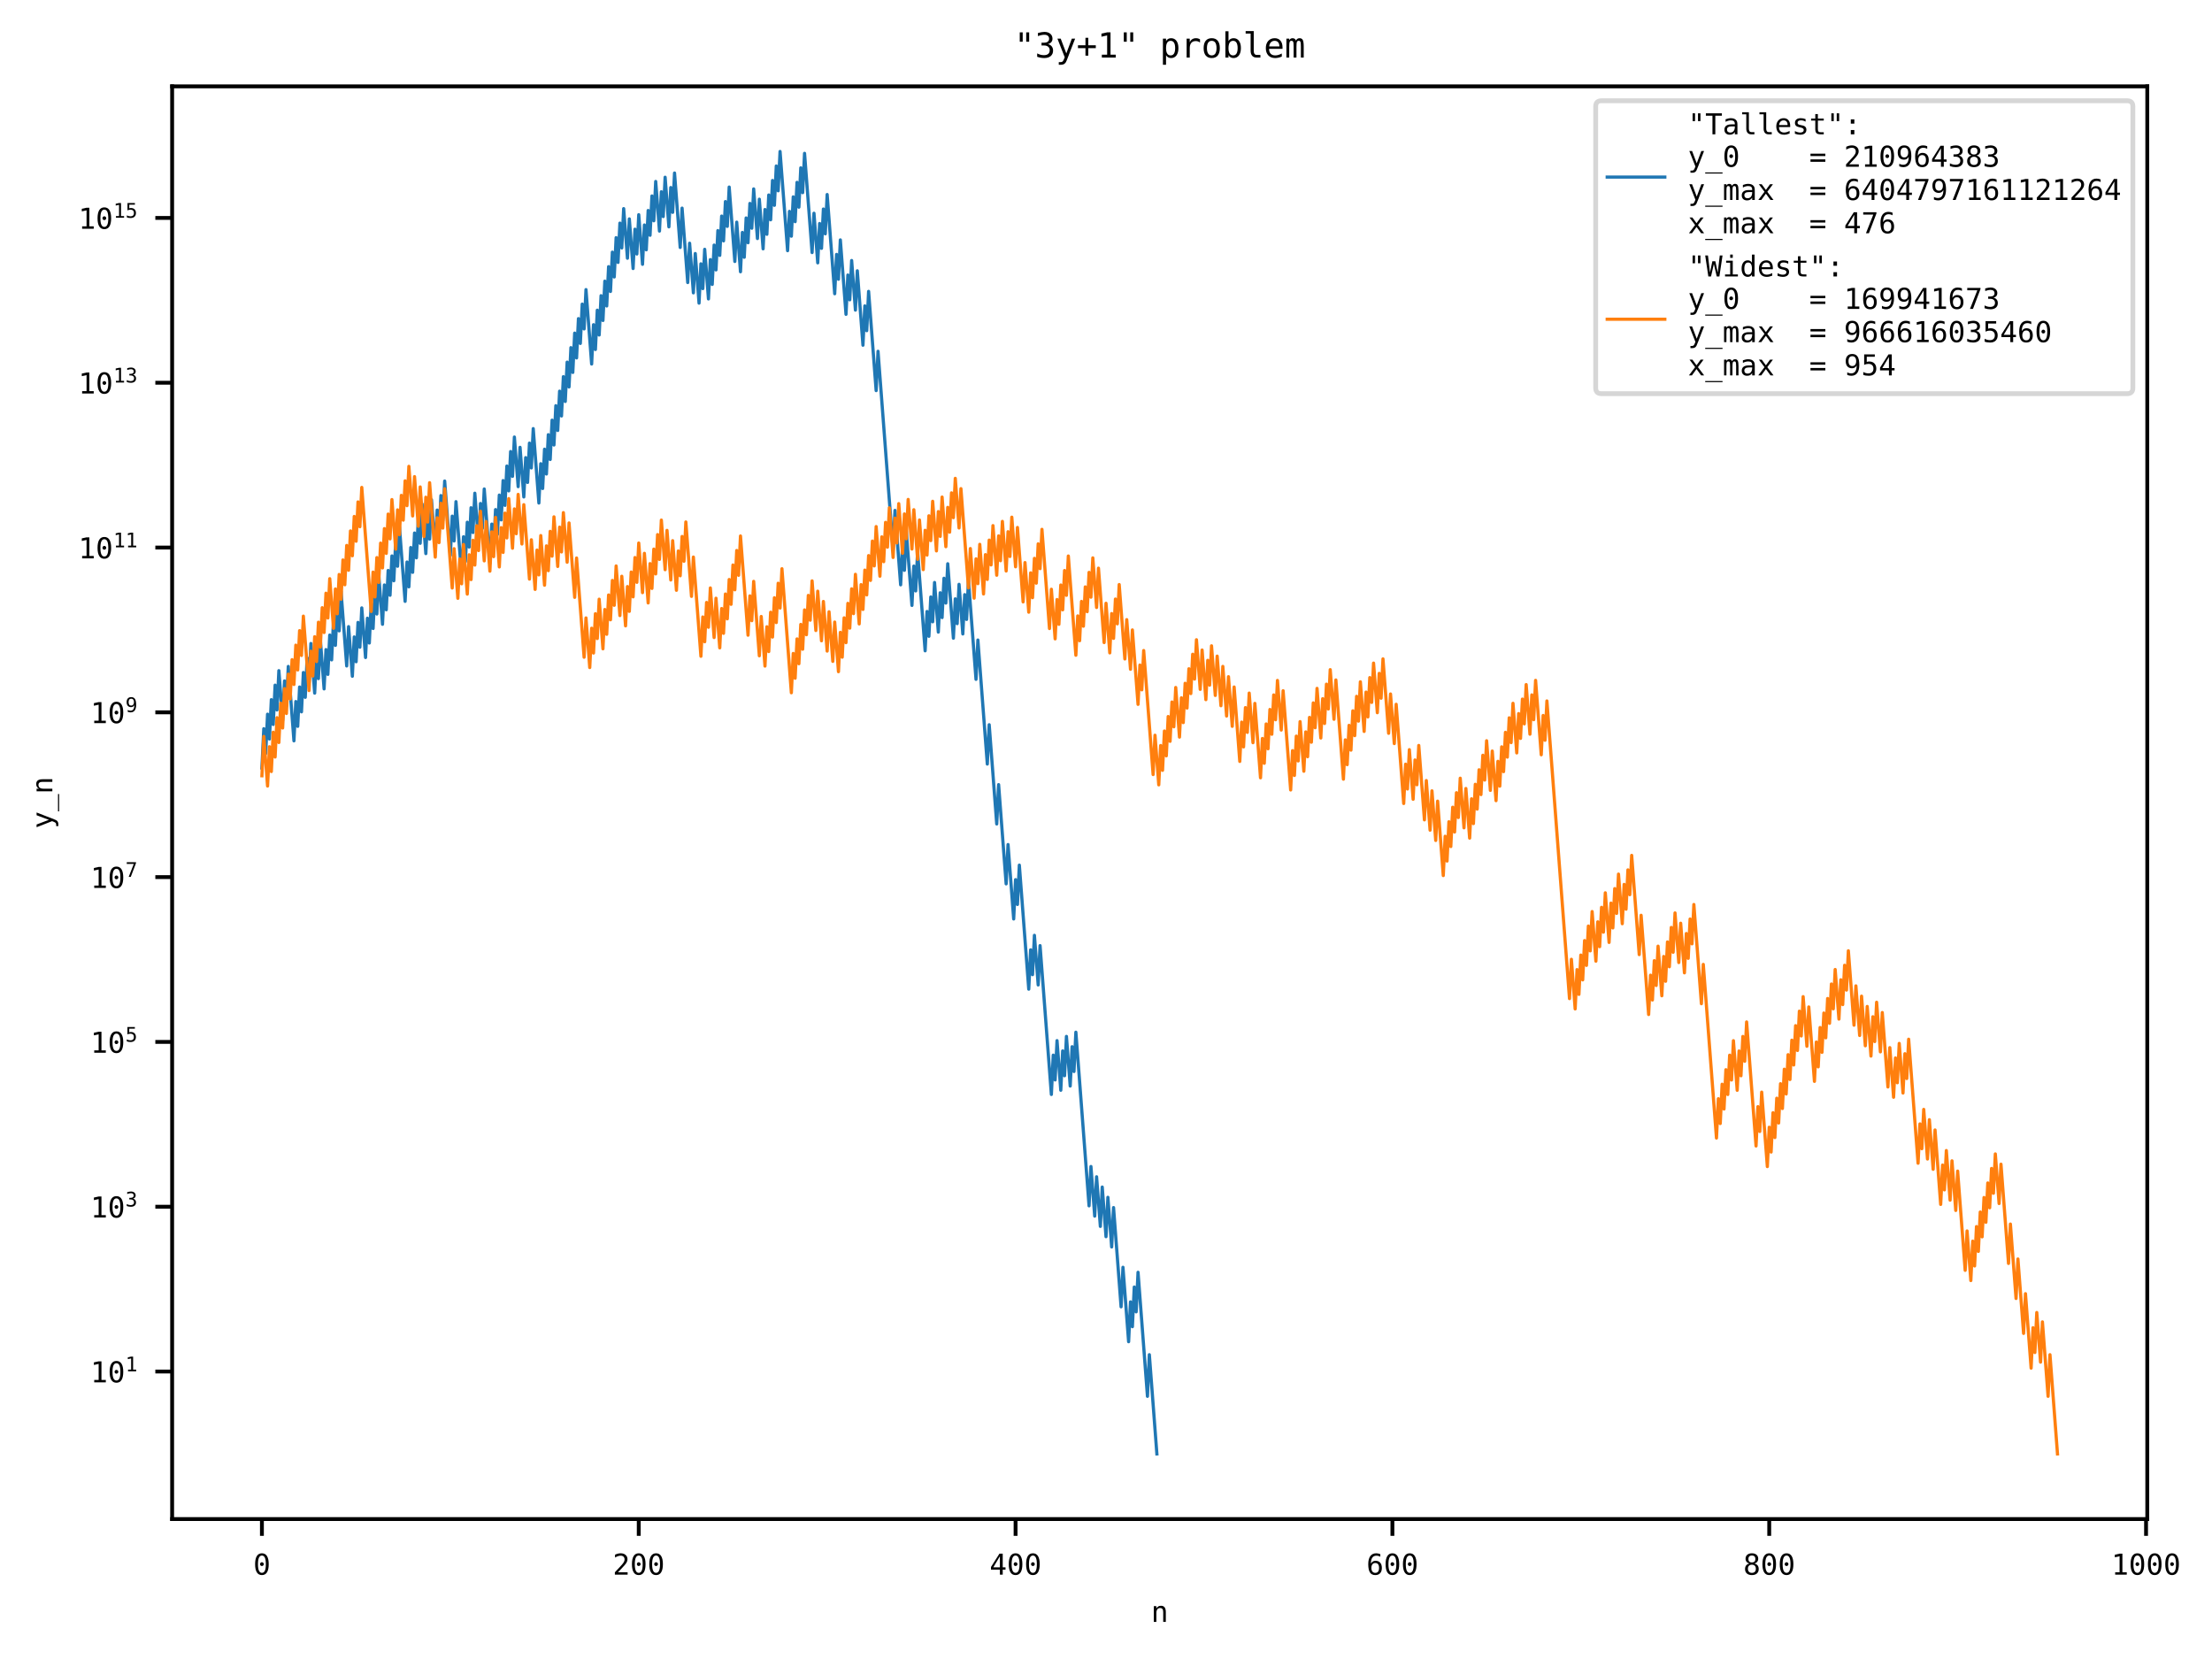 <?xml version="1.0" encoding="utf-8" standalone="no"?>
<!DOCTYPE svg PUBLIC "-//W3C//DTD SVG 1.1//EN"
  "http://www.w3.org/Graphics/SVG/1.1/DTD/svg11.dtd">
<!-- Created with matplotlib (https://matplotlib.org/) -->
<svg height="345.6pt" version="1.1" viewBox="0 0 460.8 345.6" width="460.8pt" xmlns="http://www.w3.org/2000/svg" xmlns:xlink="http://www.w3.org/1999/xlink">
 <defs>
  <style type="text/css">*{stroke-linecap:butt;stroke-linejoin:round;}</style>
 </defs>
 <g id="figure_1">
  <g id="patch_1">
   <path d="M 0 345.6 
L 460.8 345.6 
L 460.8 0 
L 0 0 
z
" style="fill:#ffffff;"/>
  </g>
  <g id="axes_1">
   <g id="patch_2">
    <path d="M 35.859 316.442 
L 447.317 316.442 
L 447.317 17.989 
L 35.859 17.989 
z
" style="fill:#ffffff;"/>
   </g>
   <g id="matplotlib.axis_1">
    <g id="xtick_1">
     <g id="line2d_1">
      <defs>
       <path d="M 0 0 
L 0 3.5 
" id="m0154efb3bd" style="stroke:#000000;stroke-width:0.8;"/>
      </defs>
      <g>
       <use style="stroke:#000000;stroke-width:0.8;" x="54.561" xlink:href="#m0154efb3bd" y="316.442"/>
      </g>
     </g>
     <g id="text_1">
      <!-- 0 -->
      <g transform="translate(52.755 328.033)scale(0.06 -0.06)">
       <defs>
        <path d="M 23.578 36.625 
Q 23.578 39.312 25.453 41.266 
Q 27.344 43.219 29.984 43.219 
Q 32.719 43.219 34.672 41.266 
Q 36.625 39.312 36.625 36.625 
Q 36.625 33.891 34.688 31.984 
Q 32.766 30.078 29.984 30.078 
Q 27.25 30.078 25.406 31.938 
Q 23.578 33.797 23.578 36.625 
z
M 30.078 66.406 
Q 23.188 66.406 19.797 58.984 
Q 16.406 51.562 16.406 36.375 
Q 16.406 21.234 19.797 13.812 
Q 23.188 6.391 30.078 6.391 
Q 37.016 6.391 40.406 13.812 
Q 43.797 21.234 43.797 36.375 
Q 43.797 51.562 40.406 58.984 
Q 37.016 66.406 30.078 66.406 
z
M 30.078 74.219 
Q 41.75 74.219 47.734 64.641 
Q 53.719 55.078 53.719 36.375 
Q 53.719 17.719 47.734 8.141 
Q 41.75 -1.422 30.078 -1.422 
Q 18.406 -1.422 12.453 8.141 
Q 6.5 17.719 6.5 36.375 
Q 6.5 55.078 12.453 64.641 
Q 18.406 74.219 30.078 74.219 
z
" id="DejaVuSansMono-48"/>
       </defs>
       <use xlink:href="#DejaVuSansMono-48"/>
      </g>
     </g>
    </g>
    <g id="xtick_2">
     <g id="line2d_2">
      <g>
       <use style="stroke:#000000;stroke-width:0.8;" x="133.062" xlink:href="#m0154efb3bd" y="316.442"/>
      </g>
     </g>
     <g id="text_2">
      <!-- 200 -->
      <g transform="translate(127.643 328.033)scale(0.06 -0.06)">
       <defs>
        <path d="M 18.219 8.297 
L 51.703 8.297 
L 51.703 0 
L 7.422 0 
L 7.422 8.297 
Q 16.547 17.922 23.375 25.297 
Q 30.219 32.672 32.812 35.688 
Q 37.703 41.656 39.406 45.344 
Q 41.109 49.031 41.109 52.875 
Q 41.109 58.984 37.516 62.453 
Q 33.938 65.922 27.688 65.922 
Q 23.25 65.922 18.359 64.312 
Q 13.484 62.703 8.016 59.422 
L 8.016 69.391 
Q 13.031 71.781 17.891 73 
Q 22.75 74.219 27.484 74.219 
Q 38.188 74.219 44.703 68.531 
Q 51.219 62.844 51.219 53.609 
Q 51.219 48.922 49.047 44.234 
Q 46.875 39.547 42 33.891 
Q 39.266 30.719 34.062 25.094 
Q 28.859 19.484 18.219 8.297 
z
" id="DejaVuSansMono-50"/>
       </defs>
       <use xlink:href="#DejaVuSansMono-50"/>
       <use x="60.205" xlink:href="#DejaVuSansMono-48"/>
       <use x="120.41" xlink:href="#DejaVuSansMono-48"/>
      </g>
     </g>
    </g>
    <g id="xtick_3">
     <g id="line2d_3">
      <g>
       <use style="stroke:#000000;stroke-width:0.8;" x="211.562" xlink:href="#m0154efb3bd" y="316.442"/>
      </g>
     </g>
     <g id="text_3">
      <!-- 400 -->
      <g transform="translate(206.143 328.033)scale(0.06 -0.06)">
       <defs>
        <path d="M 35.891 63.922 
L 12.891 25.391 
L 35.891 25.391 
z
M 34.281 72.906 
L 45.703 72.906 
L 45.703 25.391 
L 55.422 25.391 
L 55.422 17.391 
L 45.703 17.391 
L 45.703 0 
L 35.891 0 
L 35.891 17.391 
L 4.984 17.391 
L 4.984 26.703 
z
" id="DejaVuSansMono-52"/>
       </defs>
       <use xlink:href="#DejaVuSansMono-52"/>
       <use x="60.205" xlink:href="#DejaVuSansMono-48"/>
       <use x="120.41" xlink:href="#DejaVuSansMono-48"/>
      </g>
     </g>
    </g>
    <g id="xtick_4">
     <g id="line2d_4">
      <g>
       <use style="stroke:#000000;stroke-width:0.8;" x="290.062" xlink:href="#m0154efb3bd" y="316.442"/>
      </g>
     </g>
     <g id="text_4">
      <!-- 600 -->
      <g transform="translate(284.643 328.033)scale(0.06 -0.06)">
       <defs>
        <path d="M 48.391 71.297 
L 48.391 62.203 
Q 45.312 64.016 41.844 64.969 
Q 38.375 65.922 34.625 65.922 
Q 25.25 65.922 20.406 58.859 
Q 15.578 51.812 15.578 38.094 
Q 17.922 42.969 22.062 45.578 
Q 26.219 48.188 31.594 48.188 
Q 42.141 48.188 47.922 41.719 
Q 53.719 35.25 53.719 23.391 
Q 53.719 11.578 47.75 5.078 
Q 41.797 -1.422 31 -1.422 
Q 18.312 -1.422 12.406 7.688 
Q 6.5 16.797 6.5 36.375 
Q 6.5 54.828 13.594 64.516 
Q 20.703 74.219 34.188 74.219 
Q 37.797 74.219 41.406 73.453 
Q 45.016 72.703 48.391 71.297 
z
M 30.812 40.484 
Q 24.516 40.484 20.891 35.938 
Q 17.281 31.391 17.281 23.391 
Q 17.281 15.375 20.891 10.828 
Q 24.516 6.297 30.812 6.297 
Q 37.359 6.297 40.672 10.609 
Q 44 14.938 44 23.391 
Q 44 31.891 40.672 36.188 
Q 37.359 40.484 30.812 40.484 
z
" id="DejaVuSansMono-54"/>
       </defs>
       <use xlink:href="#DejaVuSansMono-54"/>
       <use x="60.205" xlink:href="#DejaVuSansMono-48"/>
       <use x="120.41" xlink:href="#DejaVuSansMono-48"/>
      </g>
     </g>
    </g>
    <g id="xtick_5">
     <g id="line2d_5">
      <g>
       <use style="stroke:#000000;stroke-width:0.8;" x="368.562" xlink:href="#m0154efb3bd" y="316.442"/>
      </g>
     </g>
     <g id="text_5">
      <!-- 800 -->
      <g transform="translate(363.144 328.033)scale(0.06 -0.06)">
       <defs>
        <path d="M 30.078 34.625 
Q 23.484 34.625 19.891 30.938 
Q 16.312 27.25 16.312 20.516 
Q 16.312 13.766 19.938 10.031 
Q 23.578 6.297 30.078 6.297 
Q 36.719 6.297 40.297 9.984 
Q 43.891 13.672 43.891 20.516 
Q 43.891 27.203 40.25 30.906 
Q 36.625 34.625 30.078 34.625 
z
M 21.484 38.719 
Q 15.188 40.328 11.641 44.719 
Q 8.109 49.125 8.109 55.328 
Q 8.109 64.016 14.016 69.109 
Q 19.922 74.219 30.078 74.219 
Q 40.281 74.219 46.188 69.109 
Q 52.094 64.016 52.094 55.328 
Q 52.094 49.125 48.547 44.719 
Q 45.016 40.328 38.719 38.719 
Q 46.047 37.109 49.922 32.219 
Q 53.812 27.344 53.812 19.578 
Q 53.812 9.719 47.516 4.141 
Q 41.219 -1.422 30.078 -1.422 
Q 18.953 -1.422 12.672 4.125 
Q 6.391 9.672 6.391 19.484 
Q 6.391 27.297 10.266 32.203 
Q 14.156 37.109 21.484 38.719 
z
M 17.922 54.391 
Q 17.922 48.531 21.047 45.453 
Q 24.172 42.391 30.078 42.391 
Q 36.031 42.391 39.156 45.453 
Q 42.281 48.531 42.281 54.391 
Q 42.281 60.359 39.172 63.484 
Q 36.078 66.609 30.078 66.609 
Q 24.172 66.609 21.047 63.453 
Q 17.922 60.297 17.922 54.391 
z
" id="DejaVuSansMono-56"/>
       </defs>
       <use xlink:href="#DejaVuSansMono-56"/>
       <use x="60.205" xlink:href="#DejaVuSansMono-48"/>
       <use x="120.41" xlink:href="#DejaVuSansMono-48"/>
      </g>
     </g>
    </g>
    <g id="xtick_6">
     <g id="line2d_6">
      <g>
       <use style="stroke:#000000;stroke-width:0.8;" x="447.062" xlink:href="#m0154efb3bd" y="316.442"/>
      </g>
     </g>
     <g id="text_6">
      <!-- 1000 -->
      <g transform="translate(439.838 328.033)scale(0.06 -0.06)">
       <defs>
        <path d="M 13.188 8.297 
L 28.516 8.297 
L 28.516 64.016 
L 12.016 60.297 
L 12.016 69.281 
L 28.422 72.906 
L 38.281 72.906 
L 38.281 8.297 
L 53.422 8.297 
L 53.422 0 
L 13.188 0 
z
" id="DejaVuSansMono-49"/>
       </defs>
       <use xlink:href="#DejaVuSansMono-49"/>
       <use x="60.205" xlink:href="#DejaVuSansMono-48"/>
       <use x="120.41" xlink:href="#DejaVuSansMono-48"/>
       <use x="180.615" xlink:href="#DejaVuSansMono-48"/>
      </g>
     </g>
    </g>
    <g id="text_7">
     <!-- n -->
     <g transform="translate(239.782 337.872)scale(0.06 -0.06)">
      <defs>
       <path d="M 51.312 33.891 
L 51.312 0 
L 42.281 0 
L 42.281 33.891 
Q 42.281 41.266 39.688 44.719 
Q 37.109 48.188 31.594 48.188 
Q 25.297 48.188 21.891 43.719 
Q 18.5 39.266 18.5 30.906 
L 18.5 0 
L 9.516 0 
L 9.516 54.688 
L 18.5 54.688 
L 18.5 46.484 
Q 20.906 51.172 25 53.578 
Q 29.109 56 34.719 56 
Q 43.062 56 47.188 50.5 
Q 51.312 45.016 51.312 33.891 
z
" id="DejaVuSansMono-110"/>
      </defs>
      <use xlink:href="#DejaVuSansMono-110"/>
     </g>
    </g>
   </g>
   <g id="matplotlib.axis_2">
    <g id="ytick_1">
     <g id="line2d_7">
      <defs>
       <path d="M 0 0 
L -3.5 0 
" id="md84c41c5c7" style="stroke:#000000;stroke-width:0.8;"/>
      </defs>
      <g>
       <use style="stroke:#000000;stroke-width:0.8;" x="35.859" xlink:href="#md84c41c5c7" y="285.711"/>
      </g>
     </g>
     <g id="text_8">
      <!-- $\mathdefault{10^{1}}$ -->
      <g transform="translate(18.839 288.007)scale(0.06 -0.06)">
       <use transform="translate(0 0.684)" xlink:href="#DejaVuSansMono-49"/>
       <use transform="translate(60.205 0.684)" xlink:href="#DejaVuSansMono-48"/>
       <use transform="translate(121.367 38.966)scale(0.7)" xlink:href="#DejaVuSansMono-49"/>
      </g>
     </g>
    </g>
    <g id="ytick_2">
     <g id="line2d_8">
      <g>
       <use style="stroke:#000000;stroke-width:0.8;" x="35.859" xlink:href="#md84c41c5c7" y="251.381"/>
      </g>
     </g>
     <g id="text_9">
      <!-- $\mathdefault{10^{3}}$ -->
      <g transform="translate(18.839 253.676)scale(0.06 -0.06)">
       <defs>
        <path d="M 37.891 39.016 
Q 45.062 37.109 48.875 32.25 
Q 52.688 27.391 52.688 20.125 
Q 52.688 10.062 45.922 4.312 
Q 39.156 -1.422 27.203 -1.422 
Q 22.172 -1.422 16.938 -0.484 
Q 11.719 0.438 6.688 2.203 
L 6.688 12.016 
Q 11.672 9.422 16.5 8.156 
Q 21.344 6.891 26.125 6.891 
Q 34.234 6.891 38.578 10.547 
Q 42.922 14.203 42.922 21.094 
Q 42.922 27.438 38.578 31.172 
Q 34.234 34.906 26.812 34.906 
L 19.281 34.906 
L 19.281 43.016 
L 26.812 43.016 
Q 33.594 43.016 37.406 45.984 
Q 41.219 48.969 41.219 54.297 
Q 41.219 59.906 37.672 62.906 
Q 34.125 65.922 27.594 65.922 
Q 23.25 65.922 18.609 64.938 
Q 13.969 63.969 8.891 62.016 
L 8.891 71.094 
Q 14.797 72.656 19.406 73.438 
Q 24.031 74.219 27.594 74.219 
Q 38.234 74.219 44.609 68.875 
Q 50.984 63.531 50.984 54.688 
Q 50.984 48.688 47.625 44.672 
Q 44.281 40.672 37.891 39.016 
z
" id="DejaVuSansMono-51"/>
       </defs>
       <use transform="translate(0 0.766)" xlink:href="#DejaVuSansMono-49"/>
       <use transform="translate(60.205 0.766)" xlink:href="#DejaVuSansMono-48"/>
       <use transform="translate(121.367 39.047)scale(0.7)" xlink:href="#DejaVuSansMono-51"/>
      </g>
     </g>
    </g>
    <g id="ytick_3">
     <g id="line2d_9">
      <g>
       <use style="stroke:#000000;stroke-width:0.8;" x="35.859" xlink:href="#md84c41c5c7" y="217.051"/>
      </g>
     </g>
     <g id="text_10">
      <!-- $\mathdefault{10^{5}}$ -->
      <g transform="translate(18.839 219.346)scale(0.06 -0.06)">
       <defs>
        <path d="M 10.109 72.906 
L 47.016 72.906 
L 47.016 64.594 
L 19.094 64.594 
L 19.094 46.688 
Q 21.188 47.469 23.312 47.828 
Q 25.438 48.188 27.594 48.188 
Q 38.922 48.188 45.562 41.5 
Q 52.203 34.812 52.203 23.391 
Q 52.203 11.859 45.234 5.219 
Q 38.281 -1.422 26.219 -1.422 
Q 20.406 -1.422 15.594 -0.641 
Q 10.797 0.141 6.984 1.703 
L 6.984 11.719 
Q 11.469 9.281 16.016 8.078 
Q 20.562 6.891 25.297 6.891 
Q 33.453 6.891 37.859 11.188 
Q 42.281 15.484 42.281 23.391 
Q 42.281 31.203 37.719 35.547 
Q 33.156 39.891 25 39.891 
Q 21.047 39.891 17.281 38.984 
Q 13.531 38.094 10.109 36.281 
z
" id="DejaVuSansMono-53"/>
       </defs>
       <use transform="translate(0 0.684)" xlink:href="#DejaVuSansMono-49"/>
       <use transform="translate(60.205 0.684)" xlink:href="#DejaVuSansMono-48"/>
       <use transform="translate(121.367 38.966)scale(0.7)" xlink:href="#DejaVuSansMono-53"/>
      </g>
     </g>
    </g>
    <g id="ytick_4">
     <g id="line2d_10">
      <g>
       <use style="stroke:#000000;stroke-width:0.8;" x="35.859" xlink:href="#md84c41c5c7" y="182.72"/>
      </g>
     </g>
     <g id="text_11">
      <!-- $\mathdefault{10^{7}}$ -->
      <g transform="translate(18.839 185.016)scale(0.06 -0.06)">
       <defs>
        <path d="M 6.781 72.906 
L 52.688 72.906 
L 52.688 68.703 
L 26.609 0 
L 16.312 0 
L 41.703 64.594 
L 6.781 64.594 
z
" id="DejaVuSansMono-55"/>
       </defs>
       <use transform="translate(0 0.684)" xlink:href="#DejaVuSansMono-49"/>
       <use transform="translate(60.205 0.684)" xlink:href="#DejaVuSansMono-48"/>
       <use transform="translate(121.367 38.966)scale(0.7)" xlink:href="#DejaVuSansMono-55"/>
      </g>
     </g>
    </g>
    <g id="ytick_5">
     <g id="line2d_11">
      <g>
       <use style="stroke:#000000;stroke-width:0.8;" x="35.859" xlink:href="#md84c41c5c7" y="148.39"/>
      </g>
     </g>
     <g id="text_12">
      <!-- $\mathdefault{10^{9}}$ -->
      <g transform="translate(18.839 150.685)scale(0.06 -0.06)">
       <defs>
        <path d="M 29.109 32.328 
Q 35.406 32.328 38.984 36.859 
Q 42.578 41.406 42.578 49.422 
Q 42.578 57.422 38.984 61.953 
Q 35.406 66.5 29.109 66.5 
Q 22.562 66.5 19.234 62.172 
Q 15.922 57.859 15.922 49.422 
Q 15.922 40.922 19.219 36.625 
Q 22.516 32.328 29.109 32.328 
z
M 11.531 1.516 
L 11.531 10.594 
Q 14.594 8.797 18.062 7.844 
Q 21.531 6.891 25.297 6.891 
Q 34.672 6.891 39.469 13.938 
Q 44.281 21 44.281 34.719 
Q 42 29.828 37.844 27.219 
Q 33.688 24.609 28.328 24.609 
Q 17.781 24.609 11.984 31.094 
Q 6.203 37.594 6.203 49.516 
Q 6.203 61.281 12.125 67.75 
Q 18.062 74.219 28.906 74.219 
Q 41.609 74.219 47.516 65.078 
Q 53.422 55.953 53.422 36.375 
Q 53.422 17.969 46.312 8.266 
Q 39.203 -1.422 25.688 -1.422 
Q 22.125 -1.422 18.5 -0.656 
Q 14.891 0.094 11.531 1.516 
z
" id="DejaVuSansMono-57"/>
       </defs>
       <use transform="translate(0 0.766)" xlink:href="#DejaVuSansMono-49"/>
       <use transform="translate(60.205 0.766)" xlink:href="#DejaVuSansMono-48"/>
       <use transform="translate(121.367 39.047)scale(0.7)" xlink:href="#DejaVuSansMono-57"/>
      </g>
     </g>
    </g>
    <g id="ytick_6">
     <g id="line2d_12">
      <g>
       <use style="stroke:#000000;stroke-width:0.8;" x="35.859" xlink:href="#md84c41c5c7" y="114.06"/>
      </g>
     </g>
     <g id="text_13">
      <!-- $\mathdefault{10^{11}}$ -->
      <g transform="translate(16.319 116.355)scale(0.06 -0.06)">
       <use transform="translate(0 0.684)" xlink:href="#DejaVuSansMono-49"/>
       <use transform="translate(60.205 0.684)" xlink:href="#DejaVuSansMono-48"/>
       <use transform="translate(121.367 38.966)scale(0.7)" xlink:href="#DejaVuSansMono-49"/>
       <use transform="translate(163.511 38.966)scale(0.7)" xlink:href="#DejaVuSansMono-49"/>
      </g>
     </g>
    </g>
    <g id="ytick_7">
     <g id="line2d_13">
      <g>
       <use style="stroke:#000000;stroke-width:0.8;" x="35.859" xlink:href="#md84c41c5c7" y="79.729"/>
      </g>
     </g>
     <g id="text_14">
      <!-- $\mathdefault{10^{13}}$ -->
      <g transform="translate(16.319 82.025)scale(0.06 -0.06)">
       <use transform="translate(0 0.766)" xlink:href="#DejaVuSansMono-49"/>
       <use transform="translate(60.205 0.766)" xlink:href="#DejaVuSansMono-48"/>
       <use transform="translate(121.367 39.047)scale(0.7)" xlink:href="#DejaVuSansMono-49"/>
       <use transform="translate(163.511 39.047)scale(0.7)" xlink:href="#DejaVuSansMono-51"/>
      </g>
     </g>
    </g>
    <g id="ytick_8">
     <g id="line2d_14">
      <g>
       <use style="stroke:#000000;stroke-width:0.8;" x="35.859" xlink:href="#md84c41c5c7" y="45.399"/>
      </g>
     </g>
     <g id="text_15">
      <!-- $\mathdefault{10^{15}}$ -->
      <g transform="translate(16.319 47.694)scale(0.06 -0.06)">
       <use transform="translate(0 0.684)" xlink:href="#DejaVuSansMono-49"/>
       <use transform="translate(60.205 0.684)" xlink:href="#DejaVuSansMono-48"/>
       <use transform="translate(121.367 38.966)scale(0.7)" xlink:href="#DejaVuSansMono-49"/>
       <use transform="translate(163.511 38.966)scale(0.7)" xlink:href="#DejaVuSansMono-53"/>
      </g>
     </g>
    </g>
    <g id="text_16">
     <!-- y_n -->
     <g transform="translate(10.904 172.634)rotate(-90)scale(0.06 -0.06)">
      <defs>
       <path d="M 41.891 17.578 
Q 39.656 11.859 36.188 2.547 
Q 31.344 -10.359 29.688 -13.188 
Q 27.438 -17 24.062 -18.891 
Q 20.703 -20.797 16.219 -20.797 
L 8.984 -20.797 
L 8.984 -13.281 
L 14.312 -13.281 
Q 18.266 -13.281 20.5 -10.984 
Q 22.75 -8.688 26.219 0.875 
L 5.078 54.688 
L 14.594 54.688 
L 30.812 11.922 
L 46.781 54.688 
L 56.297 54.688 
z
" id="DejaVuSansMono-121"/>
       <path d="M 60.203 -19.672 
L 60.203 -23.578 
L 0 -23.578 
L 0 -19.672 
z
" id="DejaVuSansMono-95"/>
      </defs>
      <use xlink:href="#DejaVuSansMono-121"/>
      <use x="60.205" xlink:href="#DejaVuSansMono-95"/>
      <use x="120.41" xlink:href="#DejaVuSansMono-110"/>
     </g>
    </g>
   </g>
   <g id="line2d_15">
    <path clip-path="url(#p40b34bea11)" d="M 54.561 159.99 
L 54.954 151.8 
L 55.346 156.967 
L 55.739 148.778 
L 56.131 153.945 
L 56.524 145.755 
L 56.916 150.922 
L 57.309 142.732 
L 57.701 147.899 
L 58.094 139.71 
L 58.879 150.044 
L 59.271 141.854 
L 59.664 147.021 
L 60.056 138.832 
L 61.234 154.333 
L 61.626 146.143 
L 62.019 151.311 
L 62.411 143.121 
L 62.804 148.288 
L 63.196 140.098 
L 63.589 145.265 
L 63.981 137.075 
L 64.374 142.243 
L 64.766 134.053 
L 65.551 144.387 
L 65.944 136.197 
L 66.336 141.365 
L 66.729 133.175 
L 67.514 143.509 
L 67.906 135.319 
L 68.299 140.487 
L 68.691 132.297 
L 69.084 137.464 
L 69.476 129.274 
L 69.869 134.441 
L 70.261 126.252 
L 70.654 131.419 
L 71.046 123.229 
L 72.224 138.731 
L 72.616 130.541 
L 73.401 140.875 
L 73.794 132.685 
L 74.186 137.853 
L 74.579 129.663 
L 74.971 134.83 
L 75.364 126.64 
L 76.149 136.974 
L 76.541 128.785 
L 76.934 133.952 
L 77.326 125.762 
L 77.719 130.929 
L 78.111 122.739 
L 78.504 127.907 
L 78.896 119.717 
L 79.681 130.051 
L 80.074 121.861 
L 80.466 127.029 
L 80.859 118.839 
L 81.251 124.006 
L 81.644 115.816 
L 82.036 120.983 
L 82.429 112.793 
L 82.821 117.961 
L 83.214 109.771 
L 84.391 125.272 
L 84.784 117.083 
L 85.176 122.25 
L 85.569 114.06 
L 85.961 119.227 
L 86.354 111.037 
L 86.746 116.205 
L 87.139 108.015 
L 87.531 113.182 
L 87.924 104.992 
L 88.709 115.326 
L 89.101 107.137 
L 89.494 112.304 
L 89.886 104.114 
L 90.671 114.448 
L 91.064 106.259 
L 91.456 111.426 
L 91.849 103.236 
L 92.241 108.403 
L 92.634 100.213 
L 93.811 115.715 
L 94.204 107.525 
L 94.596 112.692 
L 94.989 104.503 
L 96.166 120.004 
L 96.559 111.814 
L 96.951 116.982 
L 97.344 108.792 
L 97.736 113.959 
L 98.129 105.769 
L 98.521 110.936 
L 98.914 102.746 
L 99.699 113.081 
L 100.091 104.891 
L 100.484 110.058 
L 100.876 101.868 
L 102.054 117.37 
L 102.446 109.18 
L 102.839 114.347 
L 103.231 106.158 
L 103.624 111.325 
L 104.016 103.135 
L 104.409 108.302 
L 104.801 100.112 
L 105.194 105.28 
L 105.586 97.09 
L 105.979 102.257 
L 106.371 94.067 
L 106.764 99.234 
L 107.156 91.044 
L 107.941 101.379 
L 108.334 93.189 
L 109.119 103.523 
L 109.511 95.334 
L 109.904 100.501 
L 110.296 92.311 
L 110.689 97.478 
L 111.081 89.288 
L 112.259 104.79 
L 112.651 96.6 
L 113.044 101.767 
L 113.436 93.578 
L 113.829 98.745 
L 114.221 90.555 
L 114.614 95.722 
L 115.006 87.532 
L 115.399 92.699 
L 115.791 84.51 
L 116.184 89.677 
L 116.576 81.487 
L 116.969 86.654 
L 117.361 78.464 
L 117.754 83.632 
L 118.146 75.442 
L 118.539 80.609 
L 118.931 72.419 
L 119.324 77.586 
L 119.716 69.396 
L 120.109 74.564 
L 120.501 66.374 
L 120.894 71.541 
L 121.286 63.351 
L 121.679 68.518 
L 122.071 60.329 
L 123.249 75.83 
L 123.641 67.64 
L 124.034 72.808 
L 124.426 64.618 
L 124.819 69.785 
L 125.211 61.595 
L 125.604 66.762 
L 125.996 58.572 
L 126.389 63.74 
L 126.781 55.55 
L 127.174 60.717 
L 127.566 52.527 
L 127.959 57.694 
L 128.351 49.505 
L 128.744 54.672 
L 129.137 46.482 
L 129.529 51.649 
L 129.922 43.459 
L 130.707 53.794 
L 131.099 45.604 
L 131.884 55.938 
L 132.277 47.748 
L 132.669 52.916 
L 133.062 44.726 
L 133.847 55.06 
L 134.239 46.87 
L 134.632 52.038 
L 135.024 43.848 
L 135.417 49.015 
L 135.809 40.825 
L 136.202 45.992 
L 136.594 37.802 
L 137.379 48.137 
L 137.772 39.947 
L 138.164 45.114 
L 138.557 36.924 
L 139.342 47.259 
L 139.734 39.069 
L 140.127 44.236 
L 140.519 36.046 
L 141.697 51.548 
L 142.089 43.358 
L 143.267 58.86 
L 143.659 50.67 
L 144.444 61.005 
L 144.837 52.815 
L 145.622 63.149 
L 146.014 54.959 
L 146.407 60.126 
L 146.799 51.937 
L 147.584 62.271 
L 147.977 54.081 
L 148.369 59.248 
L 148.762 51.059 
L 149.154 56.226 
L 149.547 48.036 
L 149.939 53.203 
L 150.332 45.013 
L 150.724 50.181 
L 151.117 41.991 
L 151.509 47.158 
L 151.902 38.968 
L 153.079 54.47 
L 153.472 46.28 
L 154.257 56.614 
L 154.649 48.424 
L 155.042 53.592 
L 155.434 45.402 
L 155.827 50.569 
L 156.219 42.379 
L 156.612 47.546 
L 157.004 39.357 
L 157.789 49.691 
L 158.182 41.501 
L 158.967 51.836 
L 159.359 43.646 
L 159.752 48.813 
L 160.144 40.623 
L 160.537 45.79 
L 160.929 37.6 
L 161.322 42.768 
L 161.714 34.578 
L 162.107 39.745 
L 162.499 31.555 
L 164.069 52.224 
L 164.462 44.034 
L 164.854 49.201 
L 165.247 41.012 
L 165.639 46.179 
L 166.032 37.989 
L 166.424 43.156 
L 166.817 34.966 
L 167.209 40.134 
L 167.602 31.944 
L 169.172 52.613 
L 169.564 44.423 
L 170.349 54.757 
L 170.742 46.567 
L 171.134 51.735 
L 171.527 43.545 
L 171.919 48.712 
L 172.312 40.522 
L 173.882 61.191 
L 174.274 53.001 
L 174.667 58.168 
L 175.059 49.978 
L 176.237 65.48 
L 176.629 57.29 
L 177.022 62.458 
L 177.414 54.268 
L 178.199 64.602 
L 178.592 56.412 
L 179.769 71.914 
L 180.162 63.724 
L 180.554 68.891 
L 180.947 60.701 
L 182.517 81.37 
L 182.909 73.181 
L 186.049 114.518 
L 186.442 106.328 
L 187.619 121.83 
L 188.012 113.64 
L 188.404 118.808 
L 188.797 110.618 
L 189.974 126.119 
L 190.367 117.929 
L 190.759 123.097 
L 191.152 114.907 
L 192.722 135.576 
L 193.114 127.386 
L 193.507 132.553 
L 193.899 124.363 
L 194.292 129.531 
L 194.684 121.341 
L 195.469 131.675 
L 195.862 123.485 
L 196.254 128.652 
L 196.647 120.463 
L 197.039 125.63 
L 197.432 117.44 
L 198.609 132.942 
L 199.002 124.752 
L 199.394 129.919 
L 199.787 121.729 
L 200.572 132.064 
L 200.964 123.874 
L 201.357 129.041 
L 201.749 120.851 
L 203.319 141.52 
L 203.712 133.33 
L 205.674 159.166 
L 206.067 150.976 
L 207.637 171.645 
L 208.029 163.455 
L 209.599 184.124 
L 209.992 175.935 
L 211.169 191.436 
L 211.562 183.246 
L 211.954 188.414 
L 212.347 180.224 
L 214.309 206.06 
L 214.702 197.87 
L 215.094 203.037 
L 215.487 194.847 
L 216.272 205.182 
L 216.664 196.992 
L 219.019 227.995 
L 219.412 219.805 
L 219.804 224.973 
L 220.197 216.783 
L 220.982 227.117 
L 221.374 218.927 
L 221.767 224.094 
L 222.159 215.904 
L 222.944 226.239 
L 223.337 218.049 
L 223.729 223.216 
L 224.122 215.026 
L 226.869 251.197 
L 227.262 243.005 
L 228.047 253.339 
L 228.439 245.146 
L 229.224 255.48 
L 229.617 247.286 
L 230.402 257.621 
L 230.794 249.425 
L 231.579 259.76 
L 231.972 251.562 
L 233.542 272.231 
L 233.934 264 
L 235.112 279.502 
L 235.504 271.205 
L 235.897 276.372 
L 236.289 268.112 
L 236.682 273.279 
L 237.074 265.042 
L 239.037 290.879 
L 239.429 282.208 
L 240.999 302.876 
L 240.999 302.876 
" style="fill:none;stroke:#1f77b4;stroke-linecap:square;stroke-width:0.667;"/>
   </g>
   <g id="line2d_16">
    <path clip-path="url(#p40b34bea11)" d="M 54.561 161.602 
L 54.954 153.412 
L 55.739 163.747 
L 56.131 155.557 
L 56.524 160.724 
L 56.916 152.534 
L 57.309 157.701 
L 57.701 149.511 
L 58.094 154.679 
L 58.486 146.489 
L 58.879 151.656 
L 59.271 143.466 
L 59.664 148.633 
L 60.056 140.444 
L 60.449 145.611 
L 60.841 137.421 
L 61.234 142.588 
L 61.626 134.398 
L 62.019 139.566 
L 62.411 131.376 
L 62.804 136.543 
L 63.196 128.353 
L 64.374 143.855 
L 64.766 135.665 
L 65.159 140.832 
L 65.551 132.642 
L 65.944 137.809 
L 66.336 129.62 
L 66.729 134.787 
L 67.121 126.597 
L 67.514 131.764 
L 67.906 123.574 
L 68.299 128.742 
L 68.691 120.552 
L 69.476 130.886 
L 69.869 122.696 
L 70.261 127.863 
L 70.654 119.674 
L 71.046 124.841 
L 71.439 116.651 
L 71.831 121.818 
L 72.224 113.628 
L 72.616 118.796 
L 73.009 110.606 
L 73.401 115.773 
L 73.794 107.583 
L 74.186 112.75 
L 74.579 104.56 
L 74.971 109.728 
L 75.364 101.538 
L 77.326 127.374 
L 77.719 119.184 
L 78.111 124.351 
L 78.504 116.161 
L 78.896 121.329 
L 79.289 113.139 
L 79.681 118.306 
L 80.074 110.116 
L 80.466 115.283 
L 80.859 107.094 
L 81.251 112.261 
L 81.644 104.071 
L 82.429 114.405 
L 82.821 106.215 
L 83.214 111.383 
L 83.606 103.193 
L 83.999 108.36 
L 84.391 100.17 
L 84.784 105.337 
L 85.176 97.148 
L 85.961 107.482 
L 86.354 99.292 
L 87.139 109.627 
L 87.531 101.437 
L 88.316 111.771 
L 88.709 103.581 
L 89.101 108.749 
L 89.494 100.559 
L 90.671 116.06 
L 91.064 107.871 
L 91.456 113.038 
L 91.849 104.848 
L 92.241 110.015 
L 92.634 101.825 
L 94.204 122.494 
L 94.596 114.304 
L 95.381 124.639 
L 95.774 116.449 
L 96.166 121.616 
L 96.559 113.426 
L 97.344 123.761 
L 97.736 115.571 
L 98.129 120.738 
L 98.521 112.548 
L 98.914 117.715 
L 99.306 109.526 
L 99.699 114.693 
L 100.091 106.503 
L 100.876 116.837 
L 101.269 108.648 
L 102.054 118.982 
L 102.446 110.792 
L 102.839 115.959 
L 103.231 107.77 
L 104.016 118.104 
L 104.409 109.914 
L 104.801 115.081 
L 105.194 106.892 
L 105.586 112.059 
L 105.979 103.869 
L 106.764 114.203 
L 107.156 106.013 
L 107.549 111.181 
L 107.941 102.991 
L 108.726 113.325 
L 109.119 105.135 
L 110.296 120.637 
L 110.689 112.447 
L 111.474 122.782 
L 111.866 114.592 
L 112.259 119.759 
L 112.651 111.569 
L 113.436 121.904 
L 113.829 113.714 
L 114.221 118.881 
L 114.614 110.691 
L 115.006 115.858 
L 115.399 107.669 
L 116.184 118.003 
L 116.576 109.813 
L 116.969 114.98 
L 117.361 106.79 
L 118.146 117.125 
L 118.539 108.935 
L 119.716 124.437 
L 120.109 116.247 
L 121.679 136.916 
L 122.071 128.726 
L 122.856 139.06 
L 123.249 130.871 
L 123.641 136.038 
L 124.034 127.848 
L 124.426 133.015 
L 124.819 124.825 
L 125.604 135.16 
L 125.996 126.97 
L 126.389 132.137 
L 126.781 123.947 
L 127.174 129.114 
L 127.566 120.925 
L 127.959 126.092 
L 128.351 117.902 
L 129.137 128.236 
L 129.529 120.047 
L 130.314 130.381 
L 130.707 122.191 
L 131.099 127.358 
L 131.492 119.169 
L 131.884 124.336 
L 132.277 116.146 
L 132.669 121.313 
L 133.062 113.123 
L 133.847 123.458 
L 134.239 115.268 
L 135.024 125.602 
L 135.417 117.412 
L 135.809 122.58 
L 136.202 114.39 
L 136.594 119.557 
L 136.987 111.367 
L 137.379 116.534 
L 137.772 108.345 
L 138.557 118.679 
L 138.949 110.489 
L 139.734 120.824 
L 140.127 112.634 
L 140.912 122.968 
L 141.304 114.778 
L 141.697 119.946 
L 142.089 111.756 
L 142.482 116.923 
L 142.874 108.733 
L 144.052 124.235 
L 144.444 116.045 
L 146.014 136.714 
L 146.407 128.524 
L 146.799 133.691 
L 147.192 125.501 
L 147.584 130.669 
L 147.977 122.479 
L 148.762 132.813 
L 149.154 124.623 
L 149.939 134.958 
L 150.332 126.768 
L 150.724 131.935 
L 151.117 123.745 
L 151.509 128.912 
L 151.902 120.723 
L 152.294 125.89 
L 152.687 117.7 
L 153.079 122.867 
L 153.472 114.677 
L 153.864 119.845 
L 154.257 111.655 
L 155.827 132.324 
L 156.219 124.134 
L 156.612 129.301 
L 157.004 121.111 
L 158.182 136.613 
L 158.574 128.423 
L 159.359 138.757 
L 159.752 130.567 
L 160.144 135.735 
L 160.537 127.545 
L 160.929 132.712 
L 161.322 124.522 
L 161.714 129.689 
L 162.107 121.5 
L 162.499 126.667 
L 162.892 118.477 
L 164.854 144.313 
L 165.247 136.123 
L 165.639 141.29 
L 166.032 133.101 
L 166.424 138.268 
L 166.817 130.078 
L 167.209 135.245 
L 167.602 127.055 
L 167.994 132.223 
L 168.387 124.033 
L 168.779 129.2 
L 169.172 121.01 
L 169.957 131.345 
L 170.349 123.155 
L 171.134 133.489 
L 171.527 125.299 
L 172.312 135.634 
L 172.704 127.444 
L 173.489 137.778 
L 173.882 129.588 
L 174.667 139.923 
L 175.059 131.733 
L 175.452 136.9 
L 175.844 128.71 
L 176.237 133.878 
L 176.629 125.688 
L 177.022 130.855 
L 177.414 122.665 
L 177.807 127.832 
L 178.199 119.642 
L 178.984 129.977 
L 179.377 121.787 
L 179.769 126.954 
L 180.162 118.764 
L 180.554 123.932 
L 180.947 115.742 
L 181.339 120.909 
L 181.732 112.719 
L 182.124 117.886 
L 182.517 109.697 
L 183.302 120.031 
L 183.694 111.841 
L 184.087 117.008 
L 184.479 108.818 
L 184.872 113.986 
L 185.264 105.796 
L 186.049 116.13 
L 186.442 107.94 
L 186.834 113.108 
L 187.227 104.918 
L 188.012 115.252 
L 188.404 107.062 
L 188.797 112.23 
L 189.189 104.04 
L 189.974 114.374 
L 190.367 106.184 
L 191.152 116.519 
L 191.544 108.329 
L 192.329 118.663 
L 192.722 110.474 
L 193.114 115.641 
L 193.507 107.451 
L 193.899 112.618 
L 194.292 104.428 
L 195.077 114.763 
L 195.469 106.573 
L 195.862 111.74 
L 196.254 103.55 
L 197.039 113.885 
L 197.432 105.695 
L 197.824 110.862 
L 198.217 102.672 
L 198.609 107.839 
L 199.002 99.65 
L 199.787 109.984 
L 200.179 101.794 
L 201.749 122.463 
L 202.142 114.273 
L 202.927 124.608 
L 203.319 116.418 
L 203.712 121.585 
L 204.104 113.395 
L 204.889 123.73 
L 205.282 115.54 
L 205.674 120.707 
L 206.067 112.517 
L 206.459 117.684 
L 206.852 109.494 
L 207.637 119.829 
L 208.029 111.639 
L 208.422 116.806 
L 208.814 108.616 
L 209.599 118.951 
L 209.992 110.761 
L 210.384 115.928 
L 210.777 107.738 
L 211.562 118.073 
L 211.954 109.883 
L 213.132 125.385 
L 213.524 117.195 
L 214.309 127.529 
L 214.702 119.339 
L 215.094 124.507 
L 215.487 116.317 
L 215.879 121.484 
L 216.272 113.294 
L 216.664 118.461 
L 217.057 110.272 
L 218.627 130.94 
L 219.019 122.751 
L 219.804 133.085 
L 220.197 124.895 
L 220.589 130.062 
L 220.982 121.873 
L 221.374 127.04 
L 221.767 118.85 
L 222.159 124.017 
L 222.552 115.827 
L 224.122 136.496 
L 224.514 128.306 
L 224.907 133.474 
L 225.299 125.284 
L 225.692 130.451 
L 226.084 122.261 
L 226.477 127.428 
L 226.869 119.238 
L 227.262 124.406 
L 227.654 116.216 
L 228.439 126.55 
L 228.832 118.36 
L 230.009 133.862 
L 230.402 125.672 
L 231.187 136.007 
L 231.579 127.817 
L 231.972 132.984 
L 232.364 124.794 
L 232.757 129.961 
L 233.149 121.772 
L 234.327 137.273 
L 234.719 129.083 
L 235.504 139.418 
L 235.897 131.228 
L 237.074 146.73 
L 237.467 138.54 
L 237.859 143.707 
L 238.252 135.517 
L 240.214 161.353 
L 240.607 153.163 
L 241.392 163.498 
L 241.784 155.308 
L 242.177 160.475 
L 242.569 152.285 
L 242.962 157.453 
L 243.354 149.263 
L 243.747 154.43 
L 244.139 146.24 
L 244.532 151.407 
L 244.924 143.217 
L 245.709 153.552 
L 246.102 145.362 
L 246.494 150.529 
L 246.887 142.339 
L 247.279 147.507 
L 247.672 139.317 
L 248.064 144.484 
L 248.457 136.294 
L 248.849 141.461 
L 249.242 133.271 
L 250.027 143.606 
L 250.419 135.416 
L 251.204 145.751 
L 251.597 137.561 
L 251.989 142.728 
L 252.382 134.538 
L 253.167 144.873 
L 253.559 136.683 
L 254.344 147.017 
L 254.737 138.827 
L 255.522 149.162 
L 255.914 140.972 
L 256.699 151.306 
L 257.092 143.116 
L 258.269 158.618 
L 258.662 150.428 
L 259.054 155.595 
L 259.447 147.406 
L 259.839 152.573 
L 260.232 144.383 
L 261.017 154.717 
L 261.409 146.528 
L 262.587 162.029 
L 262.979 153.839 
L 263.372 159.007 
L 263.764 150.817 
L 264.157 155.984 
L 264.549 147.794 
L 264.942 152.961 
L 265.334 144.771 
L 265.727 149.939 
L 266.119 141.749 
L 266.904 152.083 
L 267.297 143.893 
L 268.867 164.562 
L 269.259 156.372 
L 269.652 161.54 
L 270.044 153.35 
L 270.437 158.517 
L 270.829 150.327 
L 271.614 160.662 
L 272.007 152.472 
L 272.399 157.639 
L 272.792 149.449 
L 273.184 154.616 
L 273.577 146.427 
L 273.969 151.594 
L 274.362 143.404 
L 275.147 153.738 
L 275.539 145.549 
L 275.932 150.716 
L 276.324 142.526 
L 276.717 147.693 
L 277.109 139.503 
L 277.894 149.838 
L 278.287 141.648 
L 279.857 162.317 
L 280.249 154.127 
L 280.642 159.294 
L 281.034 151.104 
L 281.427 156.271 
L 281.819 148.082 
L 282.212 153.249 
L 282.604 145.059 
L 282.997 150.226 
L 283.389 142.036 
L 284.174 152.371 
L 284.567 144.181 
L 284.959 149.348 
L 285.352 141.158 
L 285.744 146.326 
L 286.137 138.136 
L 286.922 148.47 
L 287.314 140.28 
L 287.707 145.447 
L 288.099 137.258 
L 289.277 152.759 
L 289.669 144.569 
L 290.454 154.904 
L 290.847 146.714 
L 292.417 167.383 
L 292.809 159.193 
L 293.202 164.36 
L 293.594 156.17 
L 294.379 166.505 
L 294.772 158.315 
L 295.164 163.482 
L 295.557 155.292 
L 296.734 170.794 
L 297.127 162.604 
L 297.912 172.939 
L 298.304 164.749 
L 299.089 175.083 
L 299.482 166.893 
L 300.659 182.395 
L 301.052 174.205 
L 301.444 179.372 
L 301.837 171.183 
L 302.229 176.35 
L 302.622 168.16 
L 303.014 173.327 
L 303.407 165.137 
L 303.799 170.305 
L 304.192 162.115 
L 304.977 172.449 
L 305.369 164.259 
L 306.154 174.594 
L 306.547 166.404 
L 306.939 171.571 
L 307.332 163.381 
L 307.724 168.548 
L 308.117 160.359 
L 308.509 165.526 
L 308.902 157.336 
L 309.294 162.503 
L 309.687 154.313 
L 310.472 164.648 
L 310.864 156.458 
L 311.649 166.792 
L 312.042 158.603 
L 312.434 163.77 
L 312.827 155.58 
L 313.219 160.747 
L 313.612 152.557 
L 314.004 157.725 
L 314.397 149.535 
L 314.789 154.702 
L 315.182 146.512 
L 315.967 156.846 
L 316.359 148.657 
L 316.752 153.824 
L 317.144 145.634 
L 317.537 150.801 
L 317.929 142.611 
L 318.714 152.946 
L 319.107 144.756 
L 319.499 149.923 
L 319.892 141.733 
L 321.069 157.235 
L 321.462 149.045 
L 321.854 154.212 
L 322.247 146.022 
L 326.957 208.029 
L 327.349 199.839 
L 328.134 210.174 
L 328.527 201.984 
L 328.919 207.151 
L 329.312 198.961 
L 329.704 204.129 
L 330.097 195.939 
L 330.489 201.106 
L 330.882 192.916 
L 331.274 198.083 
L 331.667 189.893 
L 332.452 200.228 
L 332.844 192.038 
L 333.237 197.205 
L 333.629 189.015 
L 334.022 194.183 
L 334.414 185.993 
L 335.199 196.327 
L 335.592 188.137 
L 335.984 193.305 
L 336.377 185.115 
L 336.769 190.282 
L 337.162 182.092 
L 337.947 192.426 
L 338.339 184.237 
L 338.732 189.404 
L 339.124 181.214 
L 339.517 186.381 
L 339.909 178.191 
L 341.479 198.86 
L 341.872 190.67 
L 343.442 211.339 
L 343.834 203.149 
L 344.227 208.317 
L 344.619 200.127 
L 345.012 205.294 
L 345.404 197.104 
L 346.189 207.439 
L 346.582 199.249 
L 346.974 204.416 
L 347.367 196.226 
L 347.759 201.393 
L 348.152 193.203 
L 348.544 198.371 
L 348.937 190.181 
L 349.722 200.515 
L 350.114 192.325 
L 350.899 202.66 
L 351.292 194.47 
L 351.684 199.637 
L 352.077 191.447 
L 352.469 196.615 
L 352.862 188.425 
L 354.432 209.094 
L 354.824 200.904 
L 357.572 237.074 
L 357.964 228.884 
L 358.357 234.051 
L 358.749 225.861 
L 359.142 231.028 
L 359.534 222.838 
L 359.927 228.006 
L 360.319 219.816 
L 360.712 224.983 
L 361.104 216.793 
L 361.889 227.127 
L 362.282 218.938 
L 362.674 224.105 
L 363.067 215.915 
L 363.459 221.082 
L 363.852 212.892 
L 365.814 238.728 
L 366.207 230.538 
L 366.599 235.705 
L 366.992 227.515 
L 368.169 243.017 
L 368.562 234.826 
L 368.954 239.993 
L 369.347 231.803 
L 369.739 236.97 
L 370.132 228.78 
L 370.524 233.947 
L 370.917 225.757 
L 371.309 230.924 
L 371.702 222.734 
L 372.094 227.901 
L 372.487 219.711 
L 372.879 224.879 
L 373.272 216.689 
L 373.664 221.856 
L 374.057 213.666 
L 374.449 218.833 
L 374.842 210.643 
L 375.234 215.811 
L 375.627 207.621 
L 376.412 217.955 
L 376.804 209.765 
L 377.982 225.267 
L 378.374 217.077 
L 378.767 222.244 
L 379.159 214.054 
L 379.552 219.222 
L 379.944 211.032 
L 380.337 216.199 
L 380.729 208.009 
L 381.122 213.176 
L 381.514 204.986 
L 381.907 210.154 
L 382.299 201.964 
L 383.084 212.298 
L 383.477 204.108 
L 383.869 209.276 
L 384.262 201.086 
L 384.654 206.253 
L 385.047 198.063 
L 386.224 213.565 
L 386.617 205.375 
L 387.402 215.709 
L 387.794 207.519 
L 388.579 217.854 
L 388.972 209.664 
L 389.757 219.998 
L 390.149 211.809 
L 390.542 216.976 
L 390.934 208.786 
L 391.719 219.12 
L 392.112 210.93 
L 393.289 226.432 
L 393.682 218.242 
L 394.467 228.577 
L 394.859 220.387 
L 395.252 225.554 
L 395.644 217.364 
L 396.429 227.698 
L 396.822 219.508 
L 397.214 224.676 
L 397.607 216.486 
L 399.569 242.322 
L 399.962 234.131 
L 400.354 239.299 
L 400.747 231.108 
L 401.532 241.443 
L 401.924 233.252 
L 402.709 243.587 
L 403.102 235.396 
L 404.279 250.898 
L 404.672 242.705 
L 405.064 247.873 
L 405.457 239.681 
L 406.242 250.016 
L 406.634 241.824 
L 407.419 252.158 
L 407.812 243.965 
L 409.382 264.634 
L 409.774 256.43 
L 410.559 266.764 
L 410.952 258.555 
L 411.344 263.722 
L 411.737 255.519 
L 412.129 260.686 
L 412.522 252.488 
L 412.914 257.655 
L 413.307 249.46 
L 413.699 254.627 
L 414.092 246.433 
L 414.484 251.6 
L 414.877 243.408 
L 415.269 248.575 
L 415.662 240.384 
L 416.447 250.718 
L 416.839 242.526 
L 418.409 263.195 
L 418.802 254.993 
L 419.979 270.495 
L 420.372 262.272 
L 421.549 277.774 
L 421.942 269.499 
L 423.119 285.001 
L 423.512 276.588 
L 423.904 281.756 
L 424.297 273.421 
L 425.082 283.755 
L 425.474 275.377 
L 426.652 290.879 
L 427.044 282.208 
L 428.614 302.876 
L 428.614 302.876 
" style="fill:none;stroke:#ff7f0e;stroke-linecap:square;stroke-width:0.667;"/>
   </g>
   <g id="patch_3">
    <path d="M 35.859 316.442 
L 35.859 17.989 
" style="fill:none;stroke:#000000;stroke-linecap:square;stroke-linejoin:miter;stroke-width:0.8;"/>
   </g>
   <g id="patch_4">
    <path d="M 447.317 316.442 
L 447.317 17.989 
" style="fill:none;stroke:#000000;stroke-linecap:square;stroke-linejoin:miter;stroke-width:0.8;"/>
   </g>
   <g id="patch_5">
    <path d="M 35.859 316.442 
L 447.317 316.442 
" style="fill:none;stroke:#000000;stroke-linecap:square;stroke-linejoin:miter;stroke-width:0.8;"/>
   </g>
   <g id="patch_6">
    <path d="M 35.859 17.989 
L 447.317 17.989 
" style="fill:none;stroke:#000000;stroke-linecap:square;stroke-linejoin:miter;stroke-width:0.8;"/>
   </g>
   <g id="text_17">
    <!-- "3y+1" problem -->
    <g transform="translate(211.246 11.989)scale(0.072 -0.072)">
     <defs>
      <path d="M 43.703 72.906 
L 43.703 45.797 
L 35.203 45.797 
L 35.203 72.906 
z
M 25 72.906 
L 25 45.797 
L 16.5 45.797 
L 16.5 72.906 
z
" id="DejaVuSansMono-34"/>
      <path d="M 34.188 57.172 
L 34.188 35.5 
L 55.906 35.5 
L 55.906 27.203 
L 34.188 27.203 
L 34.188 5.516 
L 25.984 5.516 
L 25.984 27.203 
L 4.297 27.203 
L 4.297 35.5 
L 25.984 35.5 
L 25.984 57.172 
z
" id="DejaVuSansMono-43"/>
      <path id="DejaVuSansMono-32"/>
      <path d="M 18.312 6.891 
L 18.312 -20.797 
L 9.281 -20.797 
L 9.281 54.688 
L 18.312 54.688 
L 18.312 47.703 
Q 20.562 51.766 24.297 53.875 
Q 28.031 56 32.906 56 
Q 42.828 56 48.469 48.328 
Q 54.109 40.672 54.109 27.094 
Q 54.109 13.766 48.438 6.172 
Q 42.781 -1.422 32.906 -1.422 
Q 27.938 -1.422 24.188 0.703 
Q 20.453 2.828 18.312 6.891 
z
M 44.672 27.297 
Q 44.672 37.75 41.375 43.062 
Q 38.094 48.391 31.594 48.391 
Q 25.047 48.391 21.672 43.047 
Q 18.312 37.703 18.312 27.297 
Q 18.312 16.938 21.672 11.562 
Q 25.047 6.203 31.594 6.203 
Q 38.094 6.203 41.375 11.516 
Q 44.672 16.844 44.672 27.297 
z
" id="DejaVuSansMono-112"/>
      <path d="M 56.391 43.406 
Q 53.516 45.656 50.531 46.672 
Q 47.562 47.703 44 47.703 
Q 35.594 47.703 31.141 42.422 
Q 26.703 37.156 26.703 27.203 
L 26.703 0 
L 17.672 0 
L 17.672 54.688 
L 26.703 54.688 
L 26.703 44 
Q 28.953 49.812 33.609 52.906 
Q 38.281 56 44.672 56 
Q 48 56 50.875 55.172 
Q 53.766 54.344 56.391 52.594 
z
" id="DejaVuSansMono-114"/>
      <path d="M 30.078 48.391 
Q 23.25 48.391 19.734 43.062 
Q 16.219 37.75 16.219 27.297 
Q 16.219 16.891 19.734 11.547 
Q 23.25 6.203 30.078 6.203 
Q 36.969 6.203 40.484 11.547 
Q 44 16.891 44 27.297 
Q 44 37.75 40.484 43.062 
Q 36.969 48.391 30.078 48.391 
z
M 30.078 56 
Q 41.453 56 47.484 48.625 
Q 53.516 41.266 53.516 27.297 
Q 53.516 13.281 47.5 5.922 
Q 41.5 -1.422 30.078 -1.422 
Q 18.703 -1.422 12.688 5.922 
Q 6.688 13.281 6.688 27.297 
Q 6.688 41.266 12.688 48.625 
Q 18.703 56 30.078 56 
z
" id="DejaVuSansMono-111"/>
      <path d="M 44.828 27.297 
Q 44.828 37.75 41.5 43.062 
Q 38.188 48.391 31.688 48.391 
Q 25.141 48.391 21.766 43.047 
Q 18.406 37.703 18.406 27.297 
Q 18.406 16.938 21.766 11.562 
Q 25.141 6.203 31.688 6.203 
Q 38.188 6.203 41.5 11.516 
Q 44.828 16.844 44.828 27.297 
z
M 18.406 47.703 
Q 20.562 51.703 24.344 53.844 
Q 28.125 56 33.109 56 
Q 42.969 56 48.625 48.406 
Q 54.297 40.828 54.297 27.484 
Q 54.297 13.969 48.609 6.266 
Q 42.922 -1.422 33.016 -1.422 
Q 28.125 -1.422 24.391 0.703 
Q 20.656 2.828 18.406 6.891 
L 18.406 0 
L 9.422 0 
L 9.422 75.984 
L 18.406 75.984 
z
" id="DejaVuSansMono-98"/>
      <path d="M 31.203 19.828 
Q 31.203 13.766 33.422 10.688 
Q 35.641 7.625 39.984 7.625 
L 50.484 7.625 
L 50.484 0 
L 39.109 0 
Q 31.062 0 26.641 5.172 
Q 22.219 10.359 22.219 19.828 
L 22.219 69.484 
L 7.812 69.484 
L 7.812 76.516 
L 31.203 76.516 
z
" id="DejaVuSansMono-108"/>
      <path d="M 54.297 29.594 
L 54.297 25.203 
L 15.375 25.203 
L 15.375 24.906 
Q 15.375 15.969 20.031 11.078 
Q 24.703 6.203 33.203 6.203 
Q 37.5 6.203 42.188 7.562 
Q 46.875 8.938 52.203 11.719 
L 52.203 2.781 
Q 47.078 0.688 42.312 -0.359 
Q 37.547 -1.422 33.109 -1.422 
Q 20.359 -1.422 13.172 6.219 
Q 6 13.875 6 27.297 
Q 6 40.375 13.031 48.188 
Q 20.062 56 31.781 56 
Q 42.234 56 48.266 48.922 
Q 54.297 41.844 54.297 29.594 
z
M 45.312 32.234 
Q 45.125 40.141 41.578 44.266 
Q 38.031 48.391 31.391 48.391 
Q 24.906 48.391 20.703 44.094 
Q 16.5 39.797 15.719 32.172 
z
" id="DejaVuSansMono-101"/>
      <path d="M 33.016 49.125 
Q 34.672 52.641 37.234 54.312 
Q 39.797 56 43.406 56 
Q 50 56 52.703 50.891 
Q 55.422 45.797 55.422 31.688 
L 55.422 0 
L 47.219 0 
L 47.219 31.297 
Q 47.219 42.875 45.922 45.672 
Q 44.625 48.484 41.219 48.484 
Q 37.312 48.484 35.859 45.484 
Q 34.422 42.484 34.422 31.297 
L 34.422 0 
L 26.219 0 
L 26.219 31.297 
Q 26.219 43.016 24.828 45.75 
Q 23.438 48.484 19.828 48.484 
Q 16.266 48.484 14.875 45.484 
Q 13.484 42.484 13.484 31.297 
L 13.484 0 
L 5.328 0 
L 5.328 54.688 
L 13.484 54.688 
L 13.484 50 
Q 15.094 52.938 17.5 54.469 
Q 19.922 56 23 56 
Q 26.703 56 29.172 54.297 
Q 31.641 52.594 33.016 49.125 
z
" id="DejaVuSansMono-109"/>
     </defs>
     <use xlink:href="#DejaVuSansMono-34"/>
     <use x="60.205" xlink:href="#DejaVuSansMono-51"/>
     <use x="120.41" xlink:href="#DejaVuSansMono-121"/>
     <use x="180.615" xlink:href="#DejaVuSansMono-43"/>
     <use x="240.82" xlink:href="#DejaVuSansMono-49"/>
     <use x="301.025" xlink:href="#DejaVuSansMono-34"/>
     <use x="361.23" xlink:href="#DejaVuSansMono-32"/>
     <use x="421.436" xlink:href="#DejaVuSansMono-112"/>
     <use x="481.641" xlink:href="#DejaVuSansMono-114"/>
     <use x="541.846" xlink:href="#DejaVuSansMono-111"/>
     <use x="602.051" xlink:href="#DejaVuSansMono-98"/>
     <use x="662.256" xlink:href="#DejaVuSansMono-108"/>
     <use x="722.461" xlink:href="#DejaVuSansMono-101"/>
     <use x="782.666" xlink:href="#DejaVuSansMono-109"/>
    </g>
   </g>
   <g id="legend_1">
    <g id="patch_7">
     <path d="M 333.612 82.01 
L 443.117 82.01 
Q 444.317 82.01 444.317 80.809 
L 444.317 22.189 
Q 444.317 20.989 443.117 20.989 
L 333.612 20.989 
Q 332.412 20.989 332.412 22.189 
L 332.412 80.809 
Q 332.412 82.01 333.612 82.01 
z
" style="fill:#ffffff;opacity:0.8;stroke:#cccccc;stroke-linejoin:miter;"/>
    </g>
    <g id="line2d_17">
     <path d="M 334.812 36.89 
L 346.812 36.89 
" style="fill:none;stroke:#1f77b4;stroke-linecap:square;stroke-width:0.667;"/>
    </g>
    <g id="line2d_18"/>
    <g id="text_18">
     <!-- "Tallest": -->
     <g transform="translate(351.612 27.98)scale(0.06 -0.06)">
      <defs>
       <path d="M 2.297 72.906 
L 57.906 72.906 
L 57.906 64.594 
L 35.109 64.594 
L 35.109 0 
L 25.203 0 
L 25.203 64.594 
L 2.297 64.594 
z
" id="DejaVuSansMono-84"/>
       <path d="M 34.281 27.484 
L 31.297 27.484 
Q 23.438 27.484 19.453 24.719 
Q 15.484 21.969 15.484 16.5 
Q 15.484 11.578 18.453 8.844 
Q 21.438 6.109 26.703 6.109 
Q 34.125 6.109 38.375 11.25 
Q 42.625 16.406 42.672 25.484 
L 42.672 27.484 
z
M 51.703 31.203 
L 51.703 0 
L 42.672 0 
L 42.672 8.109 
Q 39.797 3.219 35.422 0.891 
Q 31.062 -1.422 24.812 -1.422 
Q 16.453 -1.422 11.469 3.297 
Q 6.5 8.016 6.5 15.922 
Q 6.5 25.047 12.625 29.781 
Q 18.75 34.516 30.609 34.516 
L 42.672 34.516 
L 42.672 35.938 
Q 42.625 42.484 39.344 45.438 
Q 36.078 48.391 28.906 48.391 
Q 24.312 48.391 19.625 47.062 
Q 14.938 45.75 10.5 43.219 
L 10.5 52.203 
Q 15.484 54.109 20.047 55.047 
Q 24.609 56 28.906 56 
Q 35.688 56 40.5 54 
Q 45.312 52 48.297 48 
Q 50.141 45.562 50.922 41.969 
Q 51.703 38.375 51.703 31.203 
z
" id="DejaVuSansMono-97"/>
       <path d="M 47.516 52.781 
L 47.516 44 
Q 43.656 46.234 39.75 47.359 
Q 35.844 48.484 31.781 48.484 
Q 25.688 48.484 22.672 46.5 
Q 19.672 44.531 19.672 40.484 
Q 19.672 36.812 21.922 35 
Q 24.172 33.203 33.109 31.5 
L 36.719 30.812 
Q 43.406 29.547 46.844 25.734 
Q 50.297 21.922 50.297 15.828 
Q 50.297 7.719 44.531 3.141 
Q 38.766 -1.422 28.516 -1.422 
Q 24.469 -1.422 20.016 -0.562 
Q 15.578 0.297 10.406 2 
L 10.406 11.281 
Q 15.438 8.688 20.016 7.391 
Q 24.609 6.109 28.719 6.109 
Q 34.672 6.109 37.938 8.516 
Q 41.219 10.938 41.219 15.281 
Q 41.219 21.531 29.25 23.922 
L 28.859 24.031 
L 25.484 24.703 
Q 17.719 26.219 14.156 29.812 
Q 10.594 33.406 10.594 39.594 
Q 10.594 47.469 15.906 51.734 
Q 21.234 56 31.109 56 
Q 35.5 56 39.547 55.188 
Q 43.609 54.391 47.516 52.781 
z
" id="DejaVuSansMono-115"/>
       <path d="M 29.984 70.219 
L 29.984 54.688 
L 50.391 54.688 
L 50.391 47.703 
L 29.984 47.703 
L 29.984 18.016 
Q 29.984 11.969 32.281 9.562 
Q 34.578 7.172 40.281 7.172 
L 50.391 7.172 
L 50.391 0 
L 39.406 0 
Q 29.297 0 25.141 4.047 
Q 21 8.109 21 18.016 
L 21 47.703 
L 6.391 47.703 
L 6.391 54.688 
L 21 54.688 
L 21 70.219 
z
" id="DejaVuSansMono-116"/>
       <path d="M 23.875 51.906 
L 36.188 51.906 
L 36.188 37.109 
L 23.875 37.109 
z
M 23.875 14.891 
L 36.188 14.891 
L 36.188 0 
L 23.875 0 
z
" id="DejaVuSansMono-58"/>
      </defs>
      <use xlink:href="#DejaVuSansMono-34"/>
      <use x="60.205" xlink:href="#DejaVuSansMono-84"/>
      <use x="120.41" xlink:href="#DejaVuSansMono-97"/>
      <use x="180.615" xlink:href="#DejaVuSansMono-108"/>
      <use x="240.82" xlink:href="#DejaVuSansMono-108"/>
      <use x="301.025" xlink:href="#DejaVuSansMono-101"/>
      <use x="361.23" xlink:href="#DejaVuSansMono-115"/>
      <use x="421.436" xlink:href="#DejaVuSansMono-116"/>
      <use x="481.641" xlink:href="#DejaVuSansMono-34"/>
      <use x="541.846" xlink:href="#DejaVuSansMono-58"/>
     </g>
     <!-- y_0    = 210964383 -->
     <g transform="translate(351.612 34.737)scale(0.06 -0.06)">
      <defs>
       <path d="M 4.297 25.594 
L 55.906 25.594 
L 55.906 17.188 
L 4.297 17.188 
z
M 4.297 45.406 
L 55.906 45.406 
L 55.906 37.109 
L 4.297 37.109 
z
" id="DejaVuSansMono-61"/>
      </defs>
      <use xlink:href="#DejaVuSansMono-121"/>
      <use x="60.205" xlink:href="#DejaVuSansMono-95"/>
      <use x="120.41" xlink:href="#DejaVuSansMono-48"/>
      <use x="180.615" xlink:href="#DejaVuSansMono-32"/>
      <use x="240.82" xlink:href="#DejaVuSansMono-32"/>
      <use x="301.025" xlink:href="#DejaVuSansMono-32"/>
      <use x="361.23" xlink:href="#DejaVuSansMono-32"/>
      <use x="421.436" xlink:href="#DejaVuSansMono-61"/>
      <use x="481.641" xlink:href="#DejaVuSansMono-32"/>
      <use x="541.846" xlink:href="#DejaVuSansMono-50"/>
      <use x="602.051" xlink:href="#DejaVuSansMono-49"/>
      <use x="662.256" xlink:href="#DejaVuSansMono-48"/>
      <use x="722.461" xlink:href="#DejaVuSansMono-57"/>
      <use x="782.666" xlink:href="#DejaVuSansMono-54"/>
      <use x="842.871" xlink:href="#DejaVuSansMono-52"/>
      <use x="903.076" xlink:href="#DejaVuSansMono-51"/>
      <use x="963.281" xlink:href="#DejaVuSansMono-56"/>
      <use x="1023.486" xlink:href="#DejaVuSansMono-51"/>
     </g>
     <!-- y_max  = 6404797161121264 -->
     <g transform="translate(351.612 41.661)scale(0.06 -0.06)">
      <defs>
       <path d="M 54.594 54.688 
L 35.016 28.516 
L 56.5 0 
L 46.094 0 
L 30.078 21.922 
L 14.109 0 
L 3.719 0 
L 25.203 28.516 
L 5.609 54.688 
L 15.578 54.688 
L 30.078 34.906 
L 44.484 54.688 
z
" id="DejaVuSansMono-120"/>
      </defs>
      <use xlink:href="#DejaVuSansMono-121"/>
      <use x="60.205" xlink:href="#DejaVuSansMono-95"/>
      <use x="120.41" xlink:href="#DejaVuSansMono-109"/>
      <use x="180.615" xlink:href="#DejaVuSansMono-97"/>
      <use x="240.82" xlink:href="#DejaVuSansMono-120"/>
      <use x="301.025" xlink:href="#DejaVuSansMono-32"/>
      <use x="361.23" xlink:href="#DejaVuSansMono-32"/>
      <use x="421.436" xlink:href="#DejaVuSansMono-61"/>
      <use x="481.641" xlink:href="#DejaVuSansMono-32"/>
      <use x="541.846" xlink:href="#DejaVuSansMono-54"/>
      <use x="602.051" xlink:href="#DejaVuSansMono-52"/>
      <use x="662.256" xlink:href="#DejaVuSansMono-48"/>
      <use x="722.461" xlink:href="#DejaVuSansMono-52"/>
      <use x="782.666" xlink:href="#DejaVuSansMono-55"/>
      <use x="842.871" xlink:href="#DejaVuSansMono-57"/>
      <use x="903.076" xlink:href="#DejaVuSansMono-55"/>
      <use x="963.281" xlink:href="#DejaVuSansMono-49"/>
      <use x="1023.486" xlink:href="#DejaVuSansMono-54"/>
      <use x="1083.691" xlink:href="#DejaVuSansMono-49"/>
      <use x="1143.896" xlink:href="#DejaVuSansMono-49"/>
      <use x="1204.102" xlink:href="#DejaVuSansMono-50"/>
      <use x="1264.307" xlink:href="#DejaVuSansMono-49"/>
      <use x="1324.512" xlink:href="#DejaVuSansMono-50"/>
      <use x="1384.717" xlink:href="#DejaVuSansMono-54"/>
      <use x="1444.922" xlink:href="#DejaVuSansMono-52"/>
     </g>
     <!-- x_max  = 476 -->
     <g transform="translate(351.612 48.585)scale(0.06 -0.06)">
      <use xlink:href="#DejaVuSansMono-120"/>
      <use x="60.205" xlink:href="#DejaVuSansMono-95"/>
      <use x="120.41" xlink:href="#DejaVuSansMono-109"/>
      <use x="180.615" xlink:href="#DejaVuSansMono-97"/>
      <use x="240.82" xlink:href="#DejaVuSansMono-120"/>
      <use x="301.025" xlink:href="#DejaVuSansMono-32"/>
      <use x="361.23" xlink:href="#DejaVuSansMono-32"/>
      <use x="421.436" xlink:href="#DejaVuSansMono-61"/>
      <use x="481.641" xlink:href="#DejaVuSansMono-32"/>
      <use x="541.846" xlink:href="#DejaVuSansMono-52"/>
      <use x="602.051" xlink:href="#DejaVuSansMono-55"/>
      <use x="662.256" xlink:href="#DejaVuSansMono-54"/>
     </g>
    </g>
    <g id="line2d_19">
     <path d="M 334.812 66.5 
L 346.812 66.5 
" style="fill:none;stroke:#ff7f0e;stroke-linecap:square;stroke-width:0.667;"/>
    </g>
    <g id="line2d_20"/>
    <g id="text_19">
     <!-- "Widest":  -->
     <g transform="translate(351.612 57.59)scale(0.06 -0.06)">
      <defs>
       <path d="M 0 72.906 
L 9.625 72.906 
L 16.609 13.719 
L 24.906 52.875 
L 35.203 52.875 
L 43.609 13.625 
L 50.594 72.906 
L 60.203 72.906 
L 49.312 0 
L 39.984 0 
L 30.078 43.312 
L 20.219 0 
L 10.891 0 
z
" id="DejaVuSansMono-87"/>
       <path d="M 12.5 54.688 
L 35.5 54.688 
L 35.5 6.984 
L 53.328 6.984 
L 53.328 0 
L 8.688 0 
L 8.688 6.984 
L 26.516 6.984 
L 26.516 47.703 
L 12.5 47.703 
z
M 26.516 75.984 
L 35.5 75.984 
L 35.5 64.594 
L 26.516 64.594 
z
" id="DejaVuSansMono-105"/>
       <path d="M 41.891 47.703 
L 41.891 75.984 
L 50.875 75.984 
L 50.875 0 
L 41.891 0 
L 41.891 6.891 
Q 39.656 2.828 35.906 0.703 
Q 32.172 -1.422 27.297 -1.422 
Q 17.391 -1.422 11.688 6.266 
Q 6 13.969 6 27.484 
Q 6 40.828 11.719 48.406 
Q 17.438 56 27.297 56 
Q 32.234 56 35.984 53.875 
Q 39.75 51.766 41.891 47.703 
z
M 15.484 27.297 
Q 15.484 16.844 18.797 11.516 
Q 22.125 6.203 28.609 6.203 
Q 35.109 6.203 38.5 11.562 
Q 41.891 16.938 41.891 27.297 
Q 41.891 37.703 38.5 43.047 
Q 35.109 48.391 28.609 48.391 
Q 22.125 48.391 18.797 43.062 
Q 15.484 37.75 15.484 27.297 
z
" id="DejaVuSansMono-100"/>
      </defs>
      <use xlink:href="#DejaVuSansMono-34"/>
      <use x="60.205" xlink:href="#DejaVuSansMono-87"/>
      <use x="120.41" xlink:href="#DejaVuSansMono-105"/>
      <use x="180.615" xlink:href="#DejaVuSansMono-100"/>
      <use x="240.82" xlink:href="#DejaVuSansMono-101"/>
      <use x="301.025" xlink:href="#DejaVuSansMono-115"/>
      <use x="361.23" xlink:href="#DejaVuSansMono-116"/>
      <use x="421.436" xlink:href="#DejaVuSansMono-34"/>
      <use x="481.641" xlink:href="#DejaVuSansMono-58"/>
      <use x="541.846" xlink:href="#DejaVuSansMono-32"/>
     </g>
     <!-- y_0    = 169941673 -->
     <g transform="translate(351.612 64.347)scale(0.06 -0.06)">
      <use xlink:href="#DejaVuSansMono-121"/>
      <use x="60.205" xlink:href="#DejaVuSansMono-95"/>
      <use x="120.41" xlink:href="#DejaVuSansMono-48"/>
      <use x="180.615" xlink:href="#DejaVuSansMono-32"/>
      <use x="240.82" xlink:href="#DejaVuSansMono-32"/>
      <use x="301.025" xlink:href="#DejaVuSansMono-32"/>
      <use x="361.23" xlink:href="#DejaVuSansMono-32"/>
      <use x="421.436" xlink:href="#DejaVuSansMono-61"/>
      <use x="481.641" xlink:href="#DejaVuSansMono-32"/>
      <use x="541.846" xlink:href="#DejaVuSansMono-49"/>
      <use x="602.051" xlink:href="#DejaVuSansMono-54"/>
      <use x="662.256" xlink:href="#DejaVuSansMono-57"/>
      <use x="722.461" xlink:href="#DejaVuSansMono-57"/>
      <use x="782.666" xlink:href="#DejaVuSansMono-52"/>
      <use x="842.871" xlink:href="#DejaVuSansMono-49"/>
      <use x="903.076" xlink:href="#DejaVuSansMono-54"/>
      <use x="963.281" xlink:href="#DejaVuSansMono-55"/>
      <use x="1023.486" xlink:href="#DejaVuSansMono-51"/>
     </g>
     <!-- y_max  = 966616035460 -->
     <g transform="translate(351.612 71.271)scale(0.06 -0.06)">
      <use xlink:href="#DejaVuSansMono-121"/>
      <use x="60.205" xlink:href="#DejaVuSansMono-95"/>
      <use x="120.41" xlink:href="#DejaVuSansMono-109"/>
      <use x="180.615" xlink:href="#DejaVuSansMono-97"/>
      <use x="240.82" xlink:href="#DejaVuSansMono-120"/>
      <use x="301.025" xlink:href="#DejaVuSansMono-32"/>
      <use x="361.23" xlink:href="#DejaVuSansMono-32"/>
      <use x="421.436" xlink:href="#DejaVuSansMono-61"/>
      <use x="481.641" xlink:href="#DejaVuSansMono-32"/>
      <use x="541.846" xlink:href="#DejaVuSansMono-57"/>
      <use x="602.051" xlink:href="#DejaVuSansMono-54"/>
      <use x="662.256" xlink:href="#DejaVuSansMono-54"/>
      <use x="722.461" xlink:href="#DejaVuSansMono-54"/>
      <use x="782.666" xlink:href="#DejaVuSansMono-49"/>
      <use x="842.871" xlink:href="#DejaVuSansMono-54"/>
      <use x="903.076" xlink:href="#DejaVuSansMono-48"/>
      <use x="963.281" xlink:href="#DejaVuSansMono-51"/>
      <use x="1023.486" xlink:href="#DejaVuSansMono-53"/>
      <use x="1083.691" xlink:href="#DejaVuSansMono-52"/>
      <use x="1143.896" xlink:href="#DejaVuSansMono-54"/>
      <use x="1204.102" xlink:href="#DejaVuSansMono-48"/>
     </g>
     <!-- x_max  = 954 -->
     <g transform="translate(351.612 78.195)scale(0.06 -0.06)">
      <use xlink:href="#DejaVuSansMono-120"/>
      <use x="60.205" xlink:href="#DejaVuSansMono-95"/>
      <use x="120.41" xlink:href="#DejaVuSansMono-109"/>
      <use x="180.615" xlink:href="#DejaVuSansMono-97"/>
      <use x="240.82" xlink:href="#DejaVuSansMono-120"/>
      <use x="301.025" xlink:href="#DejaVuSansMono-32"/>
      <use x="361.23" xlink:href="#DejaVuSansMono-32"/>
      <use x="421.436" xlink:href="#DejaVuSansMono-61"/>
      <use x="481.641" xlink:href="#DejaVuSansMono-32"/>
      <use x="541.846" xlink:href="#DejaVuSansMono-57"/>
      <use x="602.051" xlink:href="#DejaVuSansMono-53"/>
      <use x="662.256" xlink:href="#DejaVuSansMono-52"/>
     </g>
    </g>
   </g>
  </g>
 </g>
 <defs>
  <clipPath id="p40b34bea11">
   <rect height="298.453" width="411.458" x="35.859" y="17.989"/>
  </clipPath>
 </defs>
</svg>
